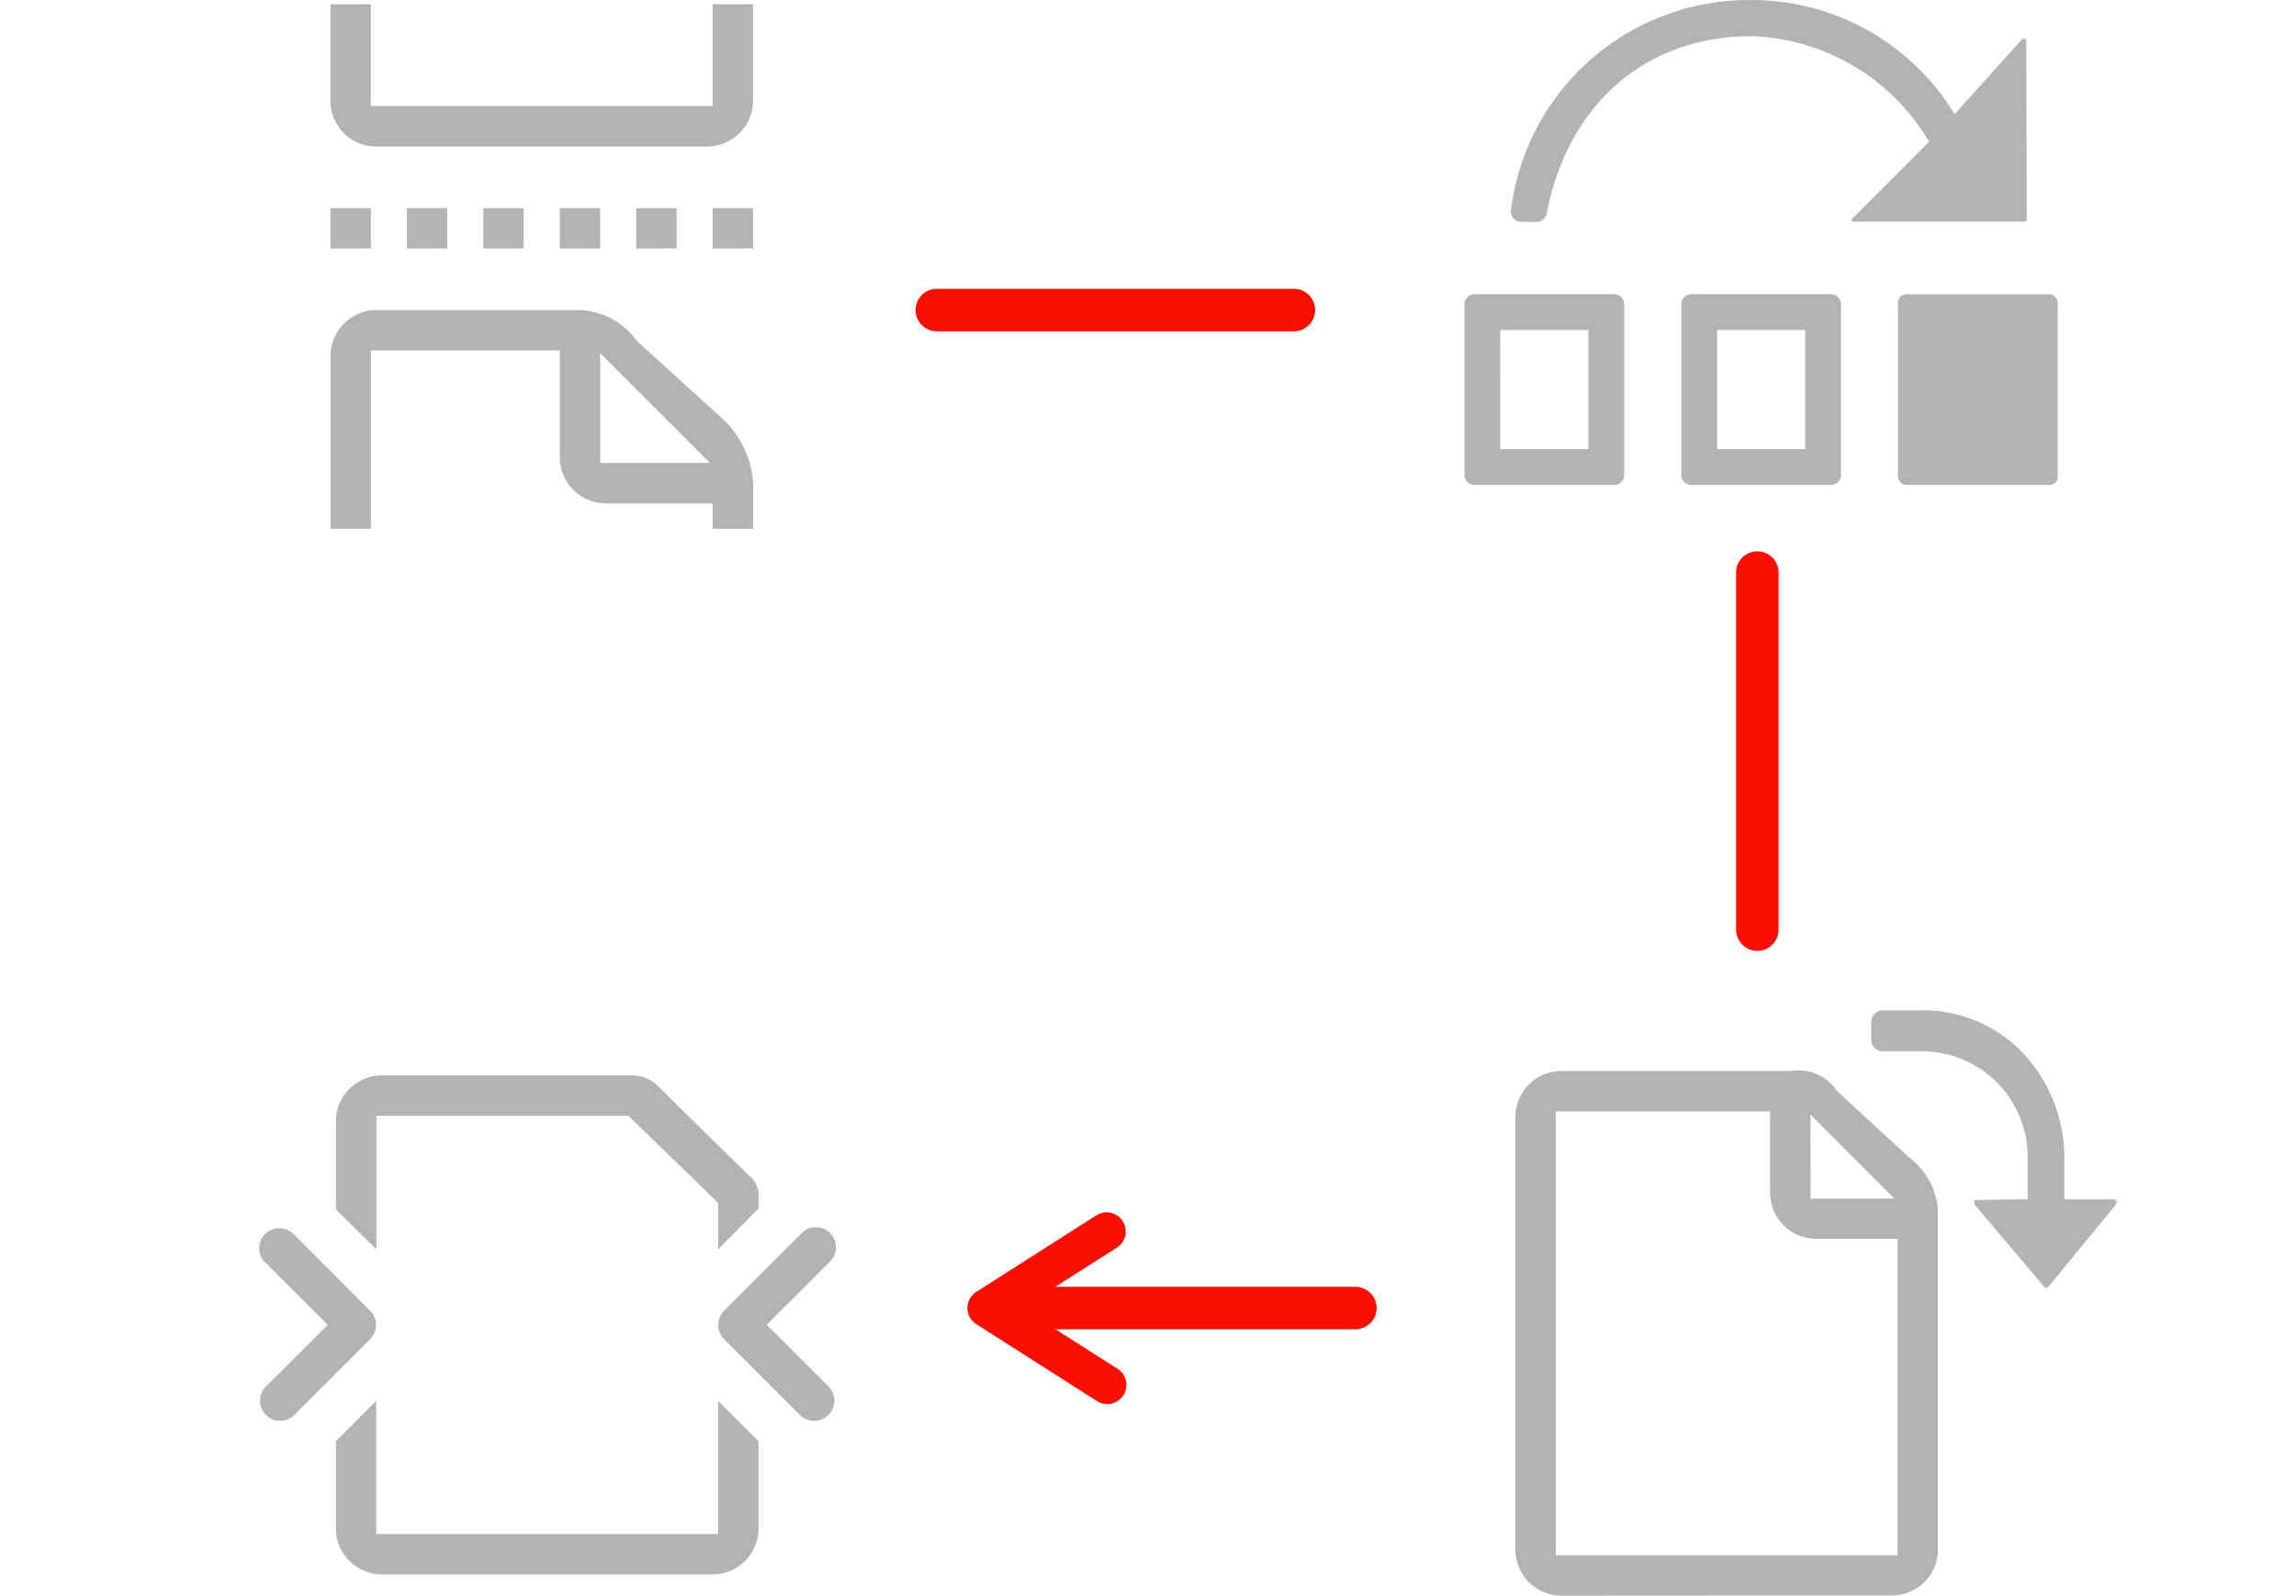 <svg xmlns="http://www.w3.org/2000/svg" width="133" height="92.44" viewBox="0 0 133 92.44">
  <g id="_2_Icon_modify-pages" data-name="2_Icon_modify-pages" transform="translate(-4135.862 5634.008)">
    <rect id="Rectangle_174348" data-name="Rectangle 174348" width="133" height="92" transform="translate(4135.862 -5633.655)" fill="#fff" opacity="0"/>
    <g id="Group_161193" data-name="Group 161193" transform="translate(4188.899 -5621.591)">
      <line id="Line_1" data-name="Line 1" x2="21.873" transform="translate(1.224 5.545)" fill="#b3b3b3"/>
      <path id="Path_185159" data-name="Path 185159" d="M418.817,389.461H398.132a1.23,1.23,0,1,1,0-2.461h20.684a1.23,1.23,0,0,1,0,2.461Z" transform="translate(-396.902 -382.685)" fill="#fa0f00"/>
      <g id="Group_161192" data-name="Group 161192" transform="translate(14.5 0)">
        <path id="Path_185160" data-name="Path 185160" d="M409.794,394.6a1.108,1.108,0,0,1-.6-2.04l5.537-3.526-5.535-3.524a1.108,1.108,0,0,1,1.188-1.868l7,4.46a1.109,1.109,0,0,1,0,1.868l-7.006,4.461A1.113,1.113,0,0,1,409.794,394.6Z" transform="translate(-408.689 -383.491)" fill="none"/>
      </g>
    </g>
    <g id="Group_161195" data-name="Group 161195" transform="translate(4232.091 -5602.066)">
      <line id="Line_2" data-name="Line 2" y2="21.873" transform="translate(5.567 1.225)" fill="#b3b3b3"/>
      <path id="Path_185161" data-name="Path 185161" d="M433.539,421.279V400.594a1.23,1.23,0,1,1,2.461,0v20.684a1.23,1.23,0,0,1-2.461,0Z" transform="translate(-429.202 -399.364)" fill="#fa0f00"/>
      <g id="Group_161194" data-name="Group 161194" transform="translate(0 14.5)">
        <path id="Path_185162" data-name="Path 185162" d="M430.013,412.256a1.108,1.108,0,0,1,2.04-.6l3.527,5.537,3.524-5.535a1.108,1.108,0,0,1,1.868,1.188l-4.46,7a1.109,1.109,0,0,1-1.868,0l-4.461-7.006a1.116,1.116,0,0,1-.171-.591Z" transform="translate(-430.013 -411.151)" fill="none"/>
      </g>
    </g>
    <g id="Group_161197" data-name="Group 161197" transform="translate(4191.894 -5563.776)">
      <line id="Line_3" data-name="Line 3" x1="21.873" transform="translate(0.614 5.545)" fill="#b3b3b3"/>
      <g id="Group_161196" data-name="Group 161196" transform="translate(0 0)">
        <path id="Path_185163" data-name="Path 185163" d="M399.027,436.461h20.684a1.23,1.23,0,0,0,0-2.461H399.027a1.23,1.23,0,1,0,0,2.461Z" transform="translate(-397.23 -429.685)" fill="#fa0f00"/>
        <path id="Path_185164" data-name="Path 185164" d="M405.444,441.6a1.108,1.108,0,0,0,.6-2.04l-5.537-3.526,5.535-3.524a1.108,1.108,0,0,0-1.188-1.868l-7,4.46a1.109,1.109,0,0,0,0,1.868l7,4.461a1.114,1.114,0,0,0,.592.169Z" transform="translate(-397.336 -430.491)" fill="#fa0f00"/>
      </g>
    </g>
    <path id="Path_185165" data-name="Path 185165" d="M424.792,454.888a2.669,2.669,0,0,1-2.645-2.646v-25.1a2.66,2.66,0,0,1,2.646-2.645h13.285a3.224,3.224,0,0,1,.471-.039,2.65,2.65,0,0,1,2.208,1.18l3.87,3.56.259.258a4.166,4.166,0,0,1,1.735,3.076v19.7a2.66,2.66,0,0,1-2.646,2.645Zm-.307-2.337h19.8V434.218h-4.736a2.669,2.669,0,0,1-2.645-2.646v-4.735H424.486Zm14.762-20.666H444.1l-4.859-4.859Zm13.649,5.176a.143.143,0,0,1-.095-.036l-4.054-4.789c-.037-.167-.017-.22.02-.267l2.745-.044h.307v-2.3a6.128,6.128,0,0,0-5.952-6.272h-2.475a.667.667,0,0,1-.629-.677v-1.01a.667.667,0,0,1,.614-.685h2.45a7.975,7.975,0,0,1,5.768,2.525,8.879,8.879,0,0,1,2.35,6.12v2.3H456.8a.157.157,0,0,1,.117.049.224.224,0,0,1,.052.141l-.04.119L453,437.02Z" transform="translate(3801.498 -5996.456)" fill="#b3b3b3" fill-rule="evenodd"/>
    <g id="Group_161198" data-name="Group 161198" transform="translate(4220.692 -5634.008)">
      <path id="Path_185166" data-name="Path 185166" d="M423.519,386.249a.586.586,0,0,1-.416-.18.6.6,0,0,1-.171-.424A13.879,13.879,0,0,1,436.677,373.4h.3a13.745,13.745,0,0,1,11.448,6.272l.219.336,3.914-4.353h.187l.043.116.033,10.333a.133.133,0,0,1-.134.133h-9.89a.133.133,0,0,1-.133-.133l4.5-4.5-.133-.208a12.417,12.417,0,0,0-10.037-5.9h-.156c-6.061,0-10.59,3.919-11.822,10.23a.623.623,0,0,1-.59.534Z" transform="translate(-420.244 -373.398)" fill="#b3b3b3"/>
      <path id="Path_185167" data-name="Path 185167" d="M421.337,398.308a.59.59,0,0,1-.59-.59v-9.875a.59.59,0,0,1,.59-.59h8.074a.591.591,0,0,1,.591.59v9.875a.591.591,0,0,1-.59.59Zm1.487-2.078h5.1v-6.9h-5.106Z" transform="translate(-420.747 -370.21)" fill="#b3b3b3"/>
      <path id="Path_185168" data-name="Path 185168" d="M431.548,398.308a.59.59,0,0,1-.59-.59v-9.875a.59.59,0,0,1,.59-.59h8.072a.591.591,0,0,1,.591.59v9.875a.59.59,0,0,1-.591.59Zm1.487-2.078h5.1v-6.9h-5.1Z" transform="translate(-418.397 -370.21)" fill="#b3b3b3"/>
      <rect id="Rectangle_174349" data-name="Rectangle 174349" width="9.255" height="11.048" rx="0.479" transform="translate(25.117 17.049)" fill="#b3b3b3"/>
    </g>
    <path id="Path_185169" data-name="Path 185169" d="M390.491,403.987v-1.476h-6.212a2.669,2.669,0,0,1-2.645-2.648v-6.211H370.691v10.334h-2.337V393.96A2.661,2.661,0,0,1,371,391.315h11.807a4.279,4.279,0,0,1,3.292,1.79l4.768,4.332a5.625,5.625,0,0,1,1.967,3.925v2.626Zm-6.52-3.815h6.364l-6.364-6.363Zm6.52-12.423V385.41h2.337v2.335Zm-4.429,0V385.41H388.4v2.335Zm-4.429,0V385.41h2.337v2.335Zm-4.429,0V385.41h2.337v2.335Zm-4.429,0V385.41h2.337v2.335Zm-4.429,0V385.41h2.342v2.335Zm2.645-5.905a2.661,2.661,0,0,1-2.645-2.648v-5.6h2.342v5.9h19.8v-5.9h2.337v5.6a2.661,2.661,0,0,1-2.646,2.646Z" transform="translate(3786.656 -6007.36)" fill="#b3b3b3" fill-rule="evenodd"/>
    <path id="Path_185170" data-name="Path 185170" d="M372.091,452.953a2.66,2.66,0,0,1-2.644-2.646v-5.071l2.335-2.337v7.715h19.806V442.9l2.337,2.337v5.071a2.66,2.66,0,0,1-2.645,2.645Zm25.061-8.893a1.164,1.164,0,0,1-.781-.3l-4.44-4.436a1.172,1.172,0,0,1-.067-1.575l4.481-4.48a1.164,1.164,0,1,1,1.681,1.6l-3.626,3.622,3.6,3.591a1.169,1.169,0,0,1-.85,1.971Zm-30.932,0a1.169,1.169,0,0,1-.845-1.975l3.6-3.586-3.628-3.626a1.312,1.312,0,0,1-.119-.121A1.168,1.168,0,0,1,367,433.24l4.505,4.513a1.17,1.17,0,0,1-.072,1.568l-4.452,4.448a1.157,1.157,0,0,1-.766.291Zm3.227-12.252v-5.119a2.66,2.66,0,0,1,2.645-2.645h14.483a2.162,2.162,0,0,1,1.551.645l5.155,5.071a1.6,1.6,0,0,1,.647,1.094v.9l-2.337,2.361v-2.682l-5.2-5.05h-14.6v7.74Z" transform="translate(3785.874 -5995.751)" fill="#b3b3b3"/>
  </g>
</svg>
